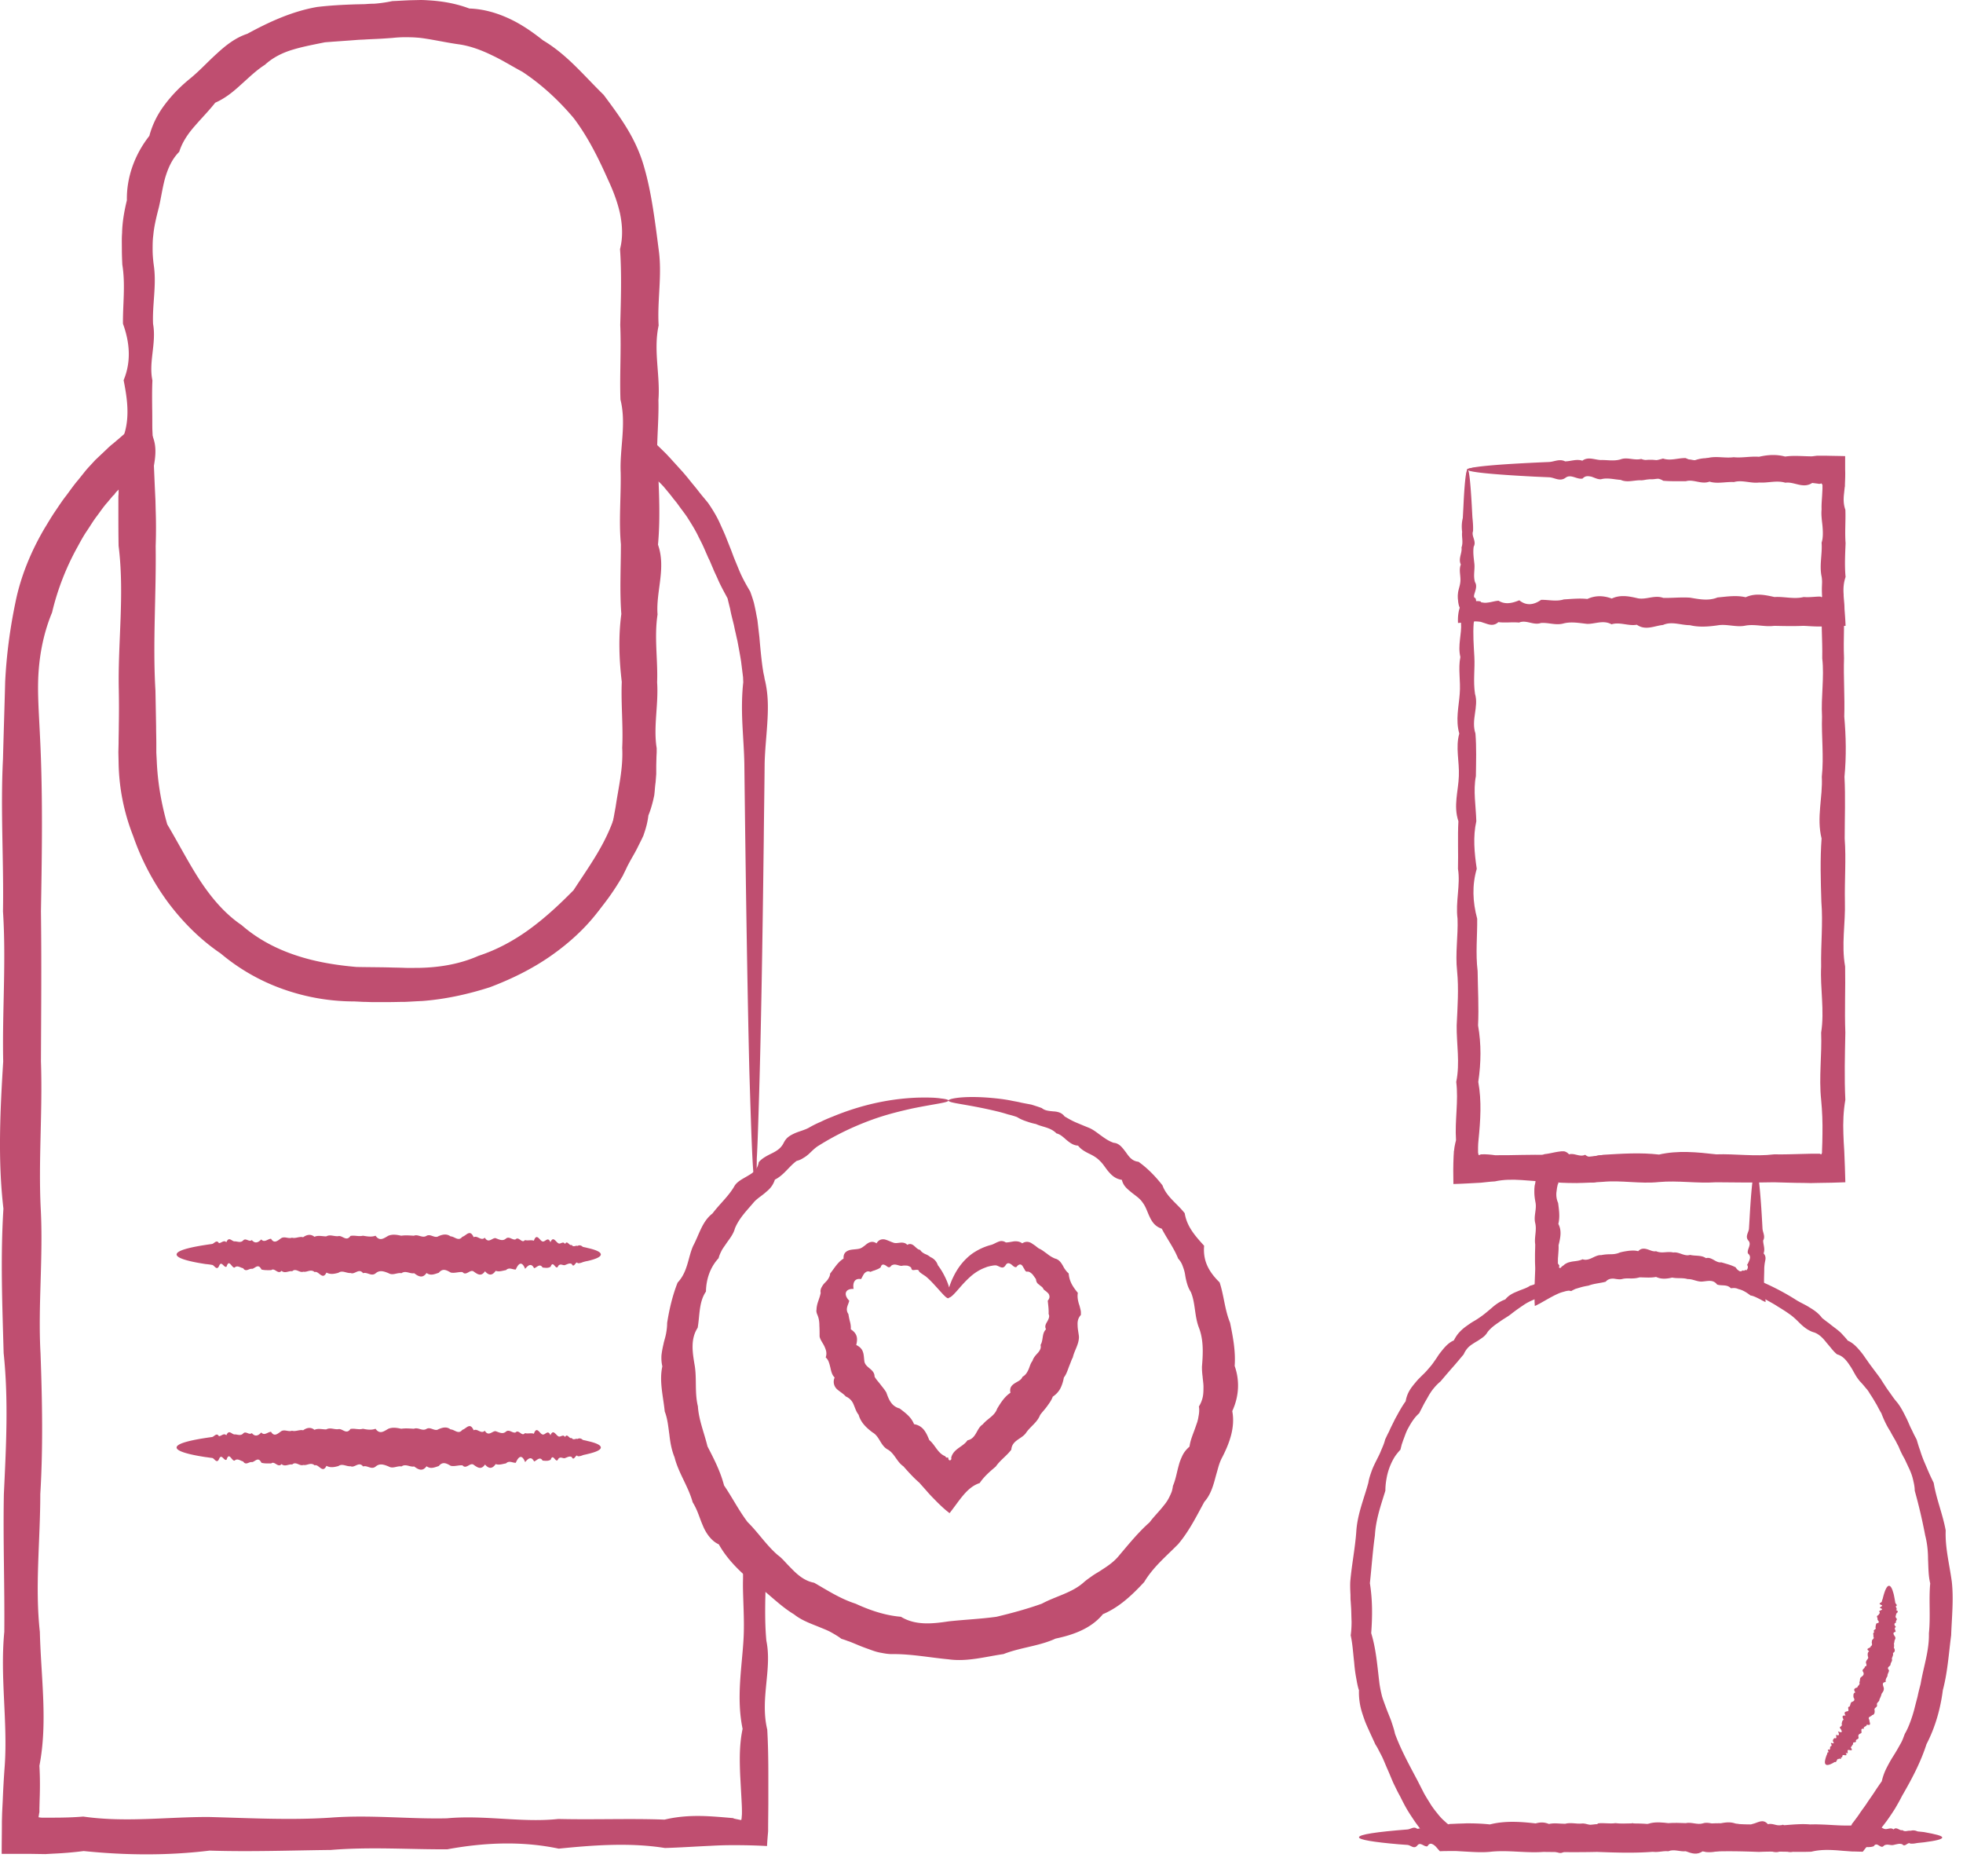 <svg fill="none" xmlns="http://www.w3.org/2000/svg" viewBox="0 0 90 86"><path d="M89.047 84.24c0 .08-.29.15-.84.22l-.29.03c-.1.02-.21.04-.33.03-.12-.1-.24.19-.37.03-.13-.05-.26 0-.4.03-.14.04-.29-.07-.44.03-.15.2-.31-.22-.47.03-.16.06-.33.04-.51.03-.17-.16-.35 0-.54.03-.18-.19-.37-.11-.57.02-.19-.25-.39-.22-.6.02-.2.01-.41-.09-.62.02-.21.02-.43.06-.65.02-.22.17-.44.16-.67.02-.23.18-.46.11-.69.02-.24-.1-.47.16-.72.01-.24-.01-.49.04-.74.01-.25-.08-.5-.16-.75.01-.25.05-.51.11-.77.01-.26.2-.52.11-.79.01-.27.03-.53-.11-.8 0-.27-.03-.54.09-.81 0-.27-.06-.54-.12-.81 0s-.54-.05-.8 0c-.26-.18-.53.06-.79-.01-.26.02-.52-.11-.77-.01-.25.03-.51.07-.75-.01-.25.28-.49-.07-.74-.01-.24-.12-.48.02-.72-.01-.23.05-.47-.13-.69-.02-.23-.02-.45.09-.67-.02-.22.14-.44-.12-.65-.02-.21 0-.42.01-.62-.02-.2-.22-.4-.04-.6-.02-.19-.02-.38.12-.57-.02-.18-.02-.36-.11-.54-.03-.17.03-.34-.32-.51-.03-.16.05-.32-.23-.47-.03-.15.18-.3-.02-.44-.03l-.41-.03c-1.16-.1-1.82-.21-1.82-.32 0-.13.82-.25 2.23-.36.14-.01.29-.16.44-.03.15 0 .31-.12.47-.03.16-.2.33-.04.51-.03.17-.01.35.06.54-.03.18-.12.37.06.57-.02.19.12.39.09.6-.02.2.12.41-.03.62-.02.21.19.43.06.65-.02.22-.07.44.03.67-.02.23.04.46-.05.69-.02.24-.09.47-.12.72-.01.24-.06.49-.01.74-.01.25-.07.5.01.75-.01.25-.04.51.2.77-.01.26-.03.52.03.79-.01.27.03.53.05.8 0 .27.2.54.08.81 0 .27-.06.55-.03.81 0 .27-.02.54-.01.8 0 .27-.06.53.09.79.01.26-.09.52.09.77.01.25-.06.51-.09.75.01.25 0 .49.19.74.01.24-.04.48-.27.72.01.24-.07.47.14.69.02.23.21.45.01.67.02.22.04.44.11.65.02.21-.1.42.05.62.02.2-.12.4.16.6.02.19.03.38-.02.57.02.18-.28.36 0 .54.03.17.04.34-.19.51.03.16-.21.32-.03.47.03.15.06.3-.09.44.03.14-.15.28.08.4.03.13.1.25.01.37.03.12-.03.23-.02.33.03l.29.03c.55.1.84.17.84.25Z" fill="#BF4E70"/><path d="M75.687 57.93c0 .1-.91.09-2.5.5-.13.03-.27.08-.41.12-.14.05-.29.08-.44.14-.15.06-.3.12-.46.18-.16.06-.31.13-.48.19-.09.01-.17.04-.26.08-.08.05-.16.11-.24.17-.08.06-.16.12-.24.16-.09.04-.17.08-.28.09-.18.07-.37.16-.54.28-.18.12-.35.24-.53.38-.17.14-.37.24-.56.38-.19.13-.38.26-.54.46-.07.12-.15.2-.25.27s-.2.14-.31.2c-.11.07-.21.13-.31.22-.09.09-.17.2-.23.34-.17.2-.34.41-.52.61-.09.1-.18.21-.27.31-.09.11-.18.21-.27.32-.11.09-.21.19-.3.3-.05.06-.09.11-.13.17-.04.06-.08.12-.12.19-.07.13-.15.26-.22.39-.07.14-.14.27-.21.41-.23.2-.39.47-.54.75-.07.14-.12.3-.18.45-.03.08-.05.15-.08.23l-.06.24c-.11.12-.22.25-.3.39a2.826 2.826 0 0 0-.34.95c-.03.17-.05.35-.05.54-.2.65-.44 1.32-.48 2.05-.1.71-.15 1.45-.23 2.19.12.76.12 1.5.06 2.29.23.75.28 1.52.38 2.32.03.2.07.39.12.59.06.19.13.37.2.56.07.19.15.37.22.56.06.19.13.38.17.58.28.76.67 1.46 1.05 2.18.09.18.19.37.28.55.1.18.21.35.32.53.11.17.24.33.37.49.07.08.13.15.21.22l.11.1c.03.03.09.08.09.07.01.01.02.01.03.02.01-.01.03-.01.04-.02l.25-.01c.18-.01.35-.01.53-.02.35 0 .71.01 1.07.05.79-.2 1.6-.11 2.4-.01.81-.03 1.63.11 2.45 0 .82.03 1.65-.09 2.49 0 .83.06 1.66.12 2.49 0 .82-.12 1.64.05 2.45 0 .81.18 1.61-.06 2.4.01.36-.01.72.01 1.07.03.18.01.35.02.53.02h.25c.02 0 .04-.01.05-.01.01-.02.01-.04.02-.06-.01.01.04-.05.07-.09l.09-.12c.06-.08.12-.16.18-.25.11-.17.24-.33.35-.5.11-.17.23-.33.34-.5.11-.17.22-.33.34-.5.05-.22.12-.41.21-.59s.19-.36.29-.52c.11-.17.21-.34.31-.52.05-.09.1-.17.14-.27.04-.09.07-.19.11-.28.1-.17.18-.36.25-.55.07-.19.13-.38.18-.57.05-.2.1-.39.15-.58.04-.2.09-.39.14-.58.13-.78.4-1.53.38-2.32.08-.78-.01-1.54.06-2.29-.09-.37-.08-.74-.1-1.11 0-.37-.04-.74-.13-1.09a24.6 24.6 0 0 0-.48-2.05c0-.18-.04-.35-.08-.52-.04-.17-.1-.33-.17-.48l-.21-.45a4.37 4.37 0 0 1-.22-.43c-.03-.07-.06-.15-.1-.22-.04-.07-.07-.14-.11-.21-.08-.14-.16-.27-.23-.41-.17-.26-.3-.54-.41-.83-.08-.13-.15-.27-.22-.4-.08-.13-.15-.26-.23-.38-.04-.06-.08-.12-.12-.19-.04-.06-.08-.12-.13-.17-.09-.11-.18-.22-.28-.32-.09-.11-.17-.22-.24-.35-.07-.12-.14-.26-.22-.37-.15-.23-.32-.45-.59-.52-.1-.08-.19-.18-.27-.28-.08-.1-.17-.2-.25-.3-.08-.1-.17-.2-.26-.27-.1-.08-.2-.14-.32-.17-.23-.08-.41-.22-.58-.38-.17-.17-.33-.33-.51-.45-.18-.13-.36-.24-.54-.35-.18-.12-.36-.21-.53-.31-1.57-.86-2.93-1.19-3.86-1.37-.47-.08-.82-.13-1.07-.17-.23-.04-.35-.08-.35-.11s.16-.06.46-.08c.08-.01.16-.01.26-.01h.31c.11 0 .23.01.36.01.13.01.27.02.42.04.59.06 1.31.18 2.14.45.82.26 1.76.65 2.72 1.26.19.12.41.21.61.34.2.12.41.26.57.48.1.08.2.16.3.23.1.08.2.16.31.24.1.08.21.16.3.26s.19.2.27.31c.26.11.45.33.63.55.09.11.17.24.26.36.08.12.17.24.26.36l.27.36c.04.06.09.12.13.19.04.06.08.13.13.2.08.13.17.26.26.38.09.13.18.26.28.38.21.24.35.54.5.84.07.15.13.31.21.46.04.08.07.15.11.23.04.08.08.15.12.23.05.17.1.34.16.5.05.17.11.33.18.5.07.16.14.33.21.49.07.16.15.33.23.49.12.74.41 1.42.55 2.18-.03.8.17 1.54.28 2.35.09.81 0 1.63-.03 2.46-.11.83-.16 1.68-.38 2.51-.11.86-.35 1.71-.75 2.48-.27.84-.68 1.61-1.12 2.37-.1.2-.21.39-.32.58-.12.19-.24.37-.37.55-.13.18-.27.35-.4.52l-.2.26-.23.29c-.09.12-.19.24-.28.36-.16 0-.33-.01-.49-.01l-.14-.01-.13-.01c-.18-.01-.35-.03-.53-.04-.35-.02-.71-.02-1.07.07-.79.03-1.59-.03-2.4.01-.81-.03-1.62-.05-2.45 0-.82-.21-1.65-.08-2.49 0-.84.06-1.66.03-2.49 0-.82.02-1.64.01-2.45 0-.81.06-1.61-.09-2.4-.01-.36.04-.71.02-1.07 0l-.53-.03h-.27c-.16 0-.32 0-.48.01-.1-.11-.2-.23-.3-.34-.08-.09-.1-.11-.14-.15l-.11-.12c-.07-.08-.14-.16-.21-.25a6.54 6.54 0 0 1-.4-.52c-.12-.18-.25-.37-.36-.56-.11-.19-.21-.39-.31-.59-.11-.19-.2-.39-.3-.59-.09-.2-.17-.41-.26-.61s-.17-.41-.26-.6c-.05-.1-.1-.19-.15-.29-.05-.1-.1-.19-.16-.28-.09-.2-.18-.39-.27-.59-.09-.2-.18-.39-.25-.6-.07-.2-.14-.41-.18-.63-.04-.22-.06-.44-.05-.66-.07-.2-.1-.42-.14-.63a6.58 6.58 0 0 1-.08-.64c-.05-.42-.07-.84-.16-1.25.03-.21.04-.42.04-.63-.01-.21-.01-.41-.02-.61l-.02-.31c-.01-.1-.01-.2-.01-.3-.01-.2-.02-.41-.01-.61.07-.81.23-1.57.28-2.35.06-.78.36-1.48.55-2.19.03-.19.09-.36.15-.53.06-.17.14-.33.22-.49.08-.16.16-.31.22-.47.07-.16.14-.32.18-.49.04-.08.07-.15.11-.23.04-.08.08-.15.11-.23.07-.15.15-.3.22-.45.16-.29.31-.58.5-.84.03-.18.09-.34.17-.48.08-.14.18-.26.28-.38.05-.06.1-.12.15-.17l.16-.16c.11-.1.21-.21.31-.33.1-.11.19-.23.27-.35.09-.12.16-.25.25-.36.18-.23.36-.45.62-.56.07-.14.15-.26.24-.36.09-.1.19-.19.3-.27.11-.08.21-.15.32-.22.11-.06.22-.13.32-.2.21-.14.39-.3.58-.46.18-.16.38-.29.6-.37.16-.2.36-.29.56-.37.2-.09.41-.14.58-.26.1-.02.19-.06.29-.1l.27-.12a3.15 3.15 0 0 1 .52-.23c.17-.08.33-.16.5-.21.17-.05.33-.08.49-.11.16-.05.31-.07.46-.11.15-.03.29-.07.43-.09.83-.16 1.48-.16 1.91-.16.43.05.66.08.66.12Z" fill="#BF4E70"/><path d="M80.457 53.55c0 .08-.32.15-.9.22l-.31.03c-.11.02-.23.04-.35.03-.12-.1-.26.19-.39.03-.14-.05-.28 0-.43.03-.15.04-.31-.07-.47.03-.16.2-.33-.22-.51.03-.18.05-.36.04-.54.03-.19-.15-.38 0-.58.03-.2-.19-.4-.11-.61.02-.21-.26-.42-.22-.64.02-.22.01-.44-.09-.67.02-.23.02-.46.06-.69.02-.24.17-.48.16-.72.02-.24.18-.49.11-.74.02a.313.313 0 0 0-.19-.02c-.03 0-.06.01-.1.02-.03.01-.07.02-.07.03-.03.03-.01.06-.08-.01h-.04c.01.06.03.1.01.13-.02-.01-.03.1-.05.17l-.03.23c-.01.16.01.31.08.47.04.32.09.63.01.96.17.32.09.65.01.98.01.16-.01.33-.02.5-.01.08-.01.17-.01.25v.06c0 .02 0 .05.01.04.01.01.01.01.03.02-.01.03.01.05.02.05s.01.01.01.02 0 .01-.01.02c0 .01 0 .01-.01.03 0 .03.02.05.05.05.02 0 .03-.01.05-.03.01-.01.01-.02.02-.03l.1-.07c.06-.06.13-.09.2-.12.07-.02.15-.04.22-.05.15-.02.3-.03.44-.1.32.11.56-.21.86-.19.14-.03.29-.04.43-.04s.29-.02.42-.08c.14-.04.28-.06.42-.08.14-.01.28-.02.42.02.13-.14.27-.13.41-.09.14.04.27.12.41.09.13.06.27.06.4.05.13-.01.27-.02.39.01.27-.04.5.19.77.11.25.06.51 0 .73.15.26-.08.45.23.7.19.23.07.45.12.66.23.04.07.09.12.14.15.03.02.03.02.05.03.01 0 .02.01.04 0 .05 0 .08-.04.11-.04.04.03.06.01.08-.01h.02v-.01c.01-.01.02 0 .06.02.01-.03.03-.05.05-.09.01-.04.02-.1-.02-.15-.01-.03.01-.04.03-.07.02-.05.05-.11.07-.16.04-.11.05-.21-.07-.31-.05-.2.19-.4.02-.59-.16-.19.02-.37.03-.55l.03-.5c.08-1.44.18-2.26.28-2.26.11 0 .22 1.02.31 2.76.01.18.14.36.03.55 0 .19.1.38.02.59.09.1.1.2.08.31-.01.05-.02.1-.03.16-.01.08-.02.17-.02.25 0 .18-.01.35-.01.52 0 .17 0 .35.03.58.03.13.03.24.04.34v.06s0 .02-.01.01l-.06-.03c-.04-.02-.09-.04-.13-.07-.18-.09-.34-.18-.49-.2-.18-.14-.33-.23-.5-.28a.564.564 0 0 1-.12-.04.654.654 0 0 0-.11-.02c-.05 0-.11 0-.17.01-.17-.19-.42-.1-.63-.17-.18-.24-.42-.16-.66-.14-.23.03-.45-.12-.69-.11-.23-.07-.47-.02-.71-.07-.12.03-.25.05-.37.05s-.24-.02-.37-.08c-.25.05-.5.02-.76.02-.13.04-.25.05-.38.05s-.26-.01-.39.02c-.13.04-.26.01-.4-.01-.13-.01-.27.01-.38.14-.26.07-.53.08-.79.18-.13.02-.27.05-.4.09l-.2.06c-.06.03-.13.06-.19.1a.502.502 0 0 0-.12-.02c-.07.01-.13.02-.19.04-.12.03-.24.07-.36.13-.24.11-.5.27-.79.43-.07.03-.14.08-.21.1 0-.07-.01-.15-.01-.23 0-.16-.01-.32 0-.48 0-.33.02-.66.03-.98 0-.13-.01-.25-.01-.38v-.25c0-.17.01-.33.01-.5-.05-.33.08-.65 0-.98-.08-.32.08-.64.01-.96-.03-.16-.05-.31-.05-.47 0-.08 0-.16.01-.23 0-.04.01-.08.02-.12.01-.02.02-.12.03-.18 0-.21.02-.4.04-.58.02-.18.04-.35.03-.55.12 0 .23-.02.34-.07.22-.02.45-.09.7-.12.08-.01.09-.01.13-.01.03 0 .06 0 .1.01.06.02.13.06.19.13.25-.07.5.14.74.02.24.21.48.01.72.02.24.04.47.11.69.02.23-.1.45.06.67.02.22-.12.43.16.64.02.21.03.41-.02.61.02.2-.28.39 0 .58.03.19.04.37-.19.54.03.18-.21.34-.03.51.03.16.06.32-.09.47.03.15-.15.3.08.43.03.14.1.27.01.39.03.12-.03.24-.02.35.03l.31.03c.55.11.87.19.87.27Z" fill="#BF4E70"/><path d="M67.287 21.53c.07 0 .13 1.14.19 3.22l.03 1.12c.02.4.04.82.03 1.27-.09.45.17.92.03 1.42-.04.5 0 1.02.03 1.56s-.06 1.11.03 1.69c.18.59-.19 1.19.02 1.82.05.63.03 1.28.02 1.95-.13.67 0 1.36.02 2.07-.16.71-.09 1.44.02 2.18-.22.75-.19 1.51.02 2.29.01.78-.08 1.58.02 2.4.01.82.06 1.65.02 2.49.15.85.14 1.71.01 2.59.16.88.1 1.77.01 2.67-.01.11-.02.21-.02.32v.25c.01.05.02.1.03.12.06-.02.09-.04.12-.04.2-.01.42.01.63.04.8.01 1.62-.04 2.45-.01.83.08 1.66.16 2.51-.01.85-.05 1.7-.11 2.56-.01.86-.2 1.74-.11 2.62-.01.88-.03 1.77.11 2.66 0 .45.01.9-.01 1.35-.02.23-.01.45-.01.68-.01h.05c.01 0 .01 0 .02.01s.03.01.06.02c.01-.01.01-.03.02-.05l.01-.03v-.08c.01-.26.02-.52.02-.78.01-.52-.01-1.04-.06-1.56-.11-1.04.04-2.07 0-3.08.16-1.02-.05-2.03 0-3.03-.02-1 .09-1.99.01-2.97-.03-.98-.06-1.95.01-2.9-.24-.96.06-1.9.01-2.83.1-.93-.02-1.85.01-2.76-.05-.91.11-1.8.01-2.67.02-.88-.08-1.74.02-2.59-.12-.85.1-1.68.02-2.49 0-.82-.01-1.61.02-2.4.02-.1.04-.2.06-.29.01-.05.01-.09.02-.14.01-.02.01-.04.01-.07.01-.09.01-.19 0-.26-.08.01-.16.03-.23.04l-.05.01h-.04l-.06.01c-.08.01-.16.01-.24.01-.64-.02-1.27.12-1.89-.02-.61-.02-1.21-.11-1.79-.03-.58.03-1.14-.32-1.68-.03-.54.05-1.07-.23-1.58-.03-.51.18-.99-.02-1.46-.03l-1.35-.03c-1.93-.05-3.44-.1-4.48-.15-1.03-.05-1.59-.11-1.59-.17 0-.07.68-.13 1.95-.19s3.12-.12 5.46-.17c.47-.01.96-.16 1.46-.03.51 0 1.03-.12 1.58-.03.54-.2 1.1-.04 1.68-.03.58-.01 1.17.06 1.79-.03.61-.12 1.24.06 1.89-.02.24.06.84.08 1.34.08 0 .3.01.6.03.91l.01.24c0 .06.01.1.01.15l.03.29c-.11.78.02 1.58.02 2.4-.16.81-.05 1.65.02 2.49.06.85-.02 1.71.02 2.59-.03.88.04 1.77.01 2.68.08.9.1 1.82.01 2.76.05.93.01 1.88.01 2.83.07.96-.01 1.92.01 2.9.03.98-.17 1.97.01 2.97.02 1-.03 2.01.01 3.03-.02 1.02-.05 2.05 0 3.08-.09.52-.11 1.04-.09 1.56.01.26.02.52.04.78.02.48.04.96.05 1.44-.21.01-.42.01-.63.02-.2 0-.41.01-.61.01-.23.01-.45.01-.68 0-.45 0-.9-.02-1.35-.03-.9.02-1.78.01-2.66 0-.88.06-1.75-.09-2.62-.01-.86.09-1.72-.09-2.56-.01-.85.06-1.68.09-2.51-.01-.83 0-1.64-.19-2.45-.01-.22.01-.42.04-.64.06-.4.02-.83.05-1.26.06-.01-.42-.01-.86.01-1.28l.01-.16v-.05l.01-.04c.01-.05.01-.11.02-.16.02-.11.04-.21.07-.32-.06-.91.12-1.8.01-2.67.18-.88.01-1.74.02-2.59.04-.85.1-1.68.02-2.49-.09-.82.05-1.61.02-2.4-.1-.78.14-1.55.02-2.29.02-.75-.02-1.47.02-2.18-.24-.71 0-1.4.02-2.07.03-.67-.16-1.32.02-1.95-.18-.63-.02-1.24.02-1.82.05-.59-.08-1.15.03-1.69-.13-.54.07-1.06.03-1.56.09-.5 0-.97.03-1.42-.03-.45-.02-.87.03-1.27l.03-1.12c.07-2.08.14-3.22.21-3.22Z" fill="#BF4E70"/><path d="M67.287 21.53c.07 0 .13.57.19 1.62l.03.56c.02.2.04.41.03.64-.09.23.17.46.03.71-.04.25 0 .51.03.78s-.06.56.03.85c.18.28-.19.68.02.73.02.05.03.09.03.14.07-.01.13 0 .2.01.01.02.03.03.04.04 0 .01.03.01.05.01.02 0 .04.01.06.01.07.01.15 0 .22-.01.15-.02.3-.07.46-.08.31.19.63.11.95-.02.32.26.66.22 1-.02.34-.01.69.09 1.04-.02.35-.02.72-.06 1.08-.02.37-.17.74-.16 1.12-.02.38-.18.77-.11 1.16-.02.39.1.79-.16 1.2-.01.41.01.82-.04 1.23-.01.42.07.84.16 1.26-.01.43-.04.86-.11 1.29-.01.44-.2.87-.11 1.32-.01.44-.03.89.11 1.34 0 .23.02.45-.01.68-.02h.08c.01 0 .03.01.06.03.01 0 .03-.02.04-.04.01-.01.01-.02.01-.04l.01-.02V27.22c.01-.26-.01-.52-.06-.79-.11-.52.04-1.04 0-1.55.16-.51-.05-1.02 0-1.53-.01-.25.02-.5.03-.75l.01-.19v-.16c0-.03-.01-.05-.03-.06-.01-.01-.01-.03-.02-.03-.03.01-.05.02-.07.02h-.05l-.06-.01-.24-.03c-.42.28-.83-.07-1.23-.01-.4-.12-.8.02-1.2-.01-.39.05-.78-.13-1.16-.02-.38-.02-.76.09-1.12-.02-.37.14-.73-.12-1.08-.02-.35 0-.7.01-1.04-.02-.34-.22-.67-.04-1-.02-.32-.02-.64.12-.95-.02-.31-.02-.61-.11-.9-.03-.29.03-.57-.32-.85-.03-.27.05-.54-.23-.79-.03-.26.18-.5-.02-.74-.03l-.68-.03c-1.94-.1-3.06-.21-3.06-.32 0-.13 1.37-.25 3.73-.35.24-.01.48-.16.74-.03.26 0 .52-.12.79-.03.27-.2.56-.04.85-.03.29-.01.59.06.9-.03.31-.12.62.06.95-.02.32.12.66.09 1-.02.34.12.69-.03 1.04-.02.36.19.72.06 1.08-.02.37-.07.74.03 1.12-.02.38.04.77-.05 1.16-.02.39-.09.79-.12 1.2-.01.41-.06.82-.01 1.23-.01l.24-.03h.37c.3.01.6.01.91.02v.61c.01.22 0 .46-.01.69v.08l-.01.05-.01.09-.02.19c-.03.25-.03.5.06.75.02.5-.03 1.01.01 1.53-.02.51-.05 1.03 0 1.55-.09.26-.11.52-.09.79 0 .1.01.2.02.31.01.12.02.24.02.36.02.26.04.52.05.78l-.63.03h-.62c-.23 0-.45-.02-.68-.03-.45.02-.9.01-1.34 0-.44.06-.88-.09-1.32-.01-.43.09-.86-.09-1.29-.01-.43.06-.85.09-1.26-.01-.42 0-.83-.19-1.23-.01-.4.04-.8.27-1.2-.01-.39.07-.78-.14-1.16-.02-.38-.21-.76-.01-1.12-.02-.37-.04-.73-.11-1.08-.02-.35.1-.7-.05-1.04-.02-.34.12-.67-.16-1-.02-.32-.03-.64.02-.95-.02-.15.14-.31.14-.46.1-.07-.02-.15-.05-.22-.07l-.06-.02c-.02-.01-.03-.01-.06-.02a1.973 1.973 0 0 0-.6 0c-.15.02-.3.04-.45.05-.01-.21 0-.46.08-.7-.05-.1-.07-.23-.08-.36-.01-.06-.01-.13-.01-.2 0-.04.01-.08.01-.12.02-.15.08-.3.1-.45.05-.3-.08-.58.03-.85-.13-.27.07-.53.03-.78.09-.25 0-.49.03-.71-.03-.23-.02-.44.03-.64l.03-.56c.05-1.09.12-1.66.19-1.66ZM83.697 80.88c-.05-.06-.03-.18.03-.36.01-.03.02-.06.04-.09.01-.04.01-.08.04-.1.09.04-.08-.19.05-.11.05 0 .05-.06.05-.12s.1-.03.06-.13c-.11-.17.21.07.07-.14-.01-.08.03-.11.07-.15.14.05.06-.09.08-.15.16.07.14-.03.08-.16.21.1.22.02.08-.17.03-.06.13-.06.09-.18.02-.07.02-.15.09-.18-.09-.16-.05-.21.09-.19-.1-.16-.01-.18.09-.2.11-.01-.05-.21.09-.21.04-.06.04-.16.09-.21.09-.03.19-.07.09-.22 0-.09-.02-.2.09-.22-.12-.16-.02-.2.09-.23.01-.09.14-.11.09-.24.05-.07 0-.19.09-.24.08-.06.15-.12.08-.24-.08-.12.1-.14.08-.24.17-.02 0-.18.07-.24.01-.08.13-.12.07-.23-.01-.09-.02-.17.06-.23-.22-.15.1-.13.07-.23.12-.05.02-.16.06-.22-.03-.09.14-.12.06-.22.03-.07-.05-.16.05-.21-.11-.1.12-.12.05-.2.01-.07.01-.14.05-.2.2-.03.05-.12.04-.19.03-.06-.09-.14.04-.18.02-.06.11-.1.04-.17-.02-.06.28-.08.04-.16-.04-.06.2-.09.04-.15-.15-.06.03-.1.04-.14.01-.05.02-.09.04-.13.09-.38.19-.6.29-.6.06 0 .11.07.16.2.02.07.05.15.07.25.02.1.04.21.06.33.01.05.13.11.02.16 0 .05.09.12.01.17.17.08.03.12.01.18 0 .06-.06.12 0 .19.09.08-.06.12 0 .2-.12.05-.09.12-.01.21-.12.05 0 .15-.02.22-.17.04-.07.14-.02.23s-.05.15-.03.24c-.05.07.01.17-.03.25.06.1.07.2-.04.25.03.1-.03.17-.05.26.04.11-.05.17-.06.26.01.1-.21.11-.07.27 0 .1-.08.17-.07.27-.05.08-.1.16-.08.27-.2.02-.12.15-.09.27.02.11-.04.19-.1.27-.02.1-.06.18-.1.26.01.11-.14.13-.11.25.03.12-.15.12-.11.24.01.11 0 .21-.12.23-.04.08-.22.06-.12.22-.01.09.13.29-.12.21.01.11-.18.07-.13.2-.19-.05-.08.13-.12.19-.07.04-.16.06-.13.18s-.11.09-.12.17c.05.13-.18.02-.12.16-.06.04-.06.12-.12.14.16.23-.07.1-.12.13-.06.02.06.22-.11.12.11.18-.05.1-.11.11-.07 0 0 .14-.11.1.07.14-.11.02-.1.09-.09-.03-.05.06-.1.07 0 .05-.03.07-.09.06-.03.02-.06.04-.08.05-.17.09-.28.11-.33.05ZM27.547 57.51c0 .11-.22.21-.61.3-.07.01-.14.03-.21.05-.07.03-.16.06-.24.05-.08-.14-.17.26-.27.04-.09-.06-.19 0-.3.04-.1.05-.21-.09-.32.04-.11.27-.23-.3-.35.04-.12.08-.24.05-.37.04-.13-.21-.26 0-.39.03-.13-.25-.27-.14-.41.03-.14-.35-.29-.29-.43.03-.15.01-.3-.12-.45.03-.15.02-.31.09-.47.03-.16.23-.32.22-.49.02-.17.25-.33.15-.51.02-.17-.14-.35.22-.52.02-.18-.02-.36.06-.54.02-.18-.1-.36-.22-.55.01-.19.06-.37.15-.56.01-.19.27-.38.15-.57.01-.19.04-.39-.14-.58 0-.2-.04-.39.12-.59 0-.2-.08-.4-.16-.59 0-.2.17-.39-.07-.58 0-.19-.25-.39.08-.57-.01-.19.02-.38-.14-.56-.01-.18.05-.37.09-.55-.01-.18.38-.36-.1-.54-.02-.18-.16-.35.02-.52-.02-.17.07-.34-.18-.51-.02-.16-.03-.33.12-.49-.02-.16.19-.32-.16-.47-.03-.15 0-.31.01-.45-.03-.15-.3-.29-.05-.43-.03-.14-.03-.28.17-.41-.03-.13-.02-.26-.15-.39-.03-.13.04-.25-.43-.37-.04-.12.07-.23-.3-.34-.04-.11.25-.22-.03-.32-.04-.1-.02-.2-.03-.3-.04-.85-.13-1.33-.28-1.33-.44 0-.18.6-.34 1.62-.48.1-.01.21-.22.32-.04.11 0 .23-.16.34-.04.12-.28.24-.05.37-.04.13-.01.26.08.39-.03.13-.16.27.08.41-.03.14.17.29.12.43-.03.15.17.3-.03.45-.03.15.25.31.08.47-.03.16-.09.32.04.49-.02.17.05.34-.07.51-.02.17-.12.35-.16.52-.02.17-.08.35-.02.54-.02.18-.1.36.01.55-.01.19-.05.37.27.56-.01.19-.04.38.04.57-.01.19.03.39.07.58 0 .2.28.39.11.59 0 .2-.08.4-.04.59 0 .2-.03.39-.01.58 0 .19-.08.38.12.57.01.19-.12.38.13.56.01.19-.08.37-.12.55.01.18 0 .36.25.54.02.18-.05.35-.37.52.02.17-.1.34.19.51.02.17.28.33.01.49.02.16.06.32.15.47.03.15-.14.3.07.45.03.15-.16.29.21.43.03.14.04.28-.02.41.03.13-.38.27 0 .39.03.13.05.25-.25.37.04.12-.29.23-.04.35.04.11.08.22-.12.32.04.1-.2.2.11.3.04.09.13.18.01.27.05.08-.05.17-.03.24.04.07.02.15.03.21.05.41.09.62.19.62.3ZM27.547 66.36c0 .11-.22.21-.61.3-.07.02-.14.03-.21.05-.07.03-.16.06-.24.05-.08-.14-.17.26-.27.04-.09-.06-.19 0-.3.04-.1.05-.21-.09-.32.04-.11.27-.23-.3-.35.04-.12.07-.24.05-.37.04-.13-.21-.26 0-.39.04-.13-.25-.27-.14-.41.03-.14-.35-.29-.29-.43.03-.15.01-.3-.12-.45.03-.15.02-.31.09-.47.03-.16.23-.32.22-.49.02-.17.25-.33.15-.51.02-.17-.14-.35.22-.52.02-.18-.02-.36.06-.54.02-.18-.1-.36-.22-.55.01-.19.06-.37.15-.56.01-.19.26-.38.15-.57.01-.19.04-.39-.14-.58 0-.2-.04-.39.12-.59 0-.2-.08-.4-.16-.59 0-.2.17-.39-.07-.58 0-.19-.25-.39.08-.57-.01-.19.02-.38-.14-.56-.01-.18.05-.37.09-.55-.01-.18.38-.36-.1-.54-.02-.18-.16-.35.02-.52-.02-.17.07-.34-.18-.51-.02-.16-.03-.33.12-.49-.02-.16.19-.32-.16-.47-.03-.15 0-.31.01-.45-.03-.15-.3-.29-.05-.43-.03-.14-.03-.28.17-.41-.03-.13-.03-.26-.16-.39-.04-.13.04-.25-.43-.37-.04-.12.07-.23-.3-.34-.04-.11.25-.22-.03-.32-.04-.1-.01-.2-.03-.3-.04-.85-.13-1.33-.28-1.33-.44 0-.18.6-.34 1.62-.48.1-.01.21-.22.32-.04.11 0 .23-.16.34-.04.12-.28.24-.05.37-.04.13-.01.26.08.39-.03.13-.16.27.08.41-.03.14.17.29.13.43-.03.15.17.3-.03.45-.03.15.25.31.08.47-.03.16-.09.32.04.49-.02.17.05.34-.06.51-.02.17-.12.35-.16.52-.02.17-.08.35-.02.54-.02.18-.1.36.01.55-.01.19-.05.37.27.56-.01.19-.04.38.05.57-.01.19.04.39.07.58 0 .2.28.39.11.59 0 .2-.08.4-.04.59 0 .2-.03.39-.01.58 0 .19-.08.38.12.57.01.19-.12.38.13.56.01.19-.08.37-.13.55.01.18 0 .36.25.54.02.18-.05.35-.37.52.02.17-.1.34.19.51.02.17.28.33.02.49.02.16.05.32.15.47.03.15-.14.3.07.45.03.15-.16.29.21.43.03.14.04.28-.02.41.03.13-.38.27 0 .39.03.13.05.25-.25.37.04.12-.29.23-.04.35.04.11.08.22-.12.32.04.1-.2.2.11.3.04.09.13.18.01.27.05.08-.05.17-.03.24.04.07.02.15.03.21.05.41.09.62.19.62.3Z" fill="#BF4E70"/><path d="M34.617 54.15c.05.05-.39.51-1.06 1.51-.33.5-.71 1.14-1.07 1.94-.35.8-.68 1.76-.88 2.88-.13.74-.2 1.55-.18 2.42.03.87.16 1.77.37 2.72.01.25.09.48.17.72.09.23.19.46.31.69.23.46.49.9.64 1.43.23.48.51.96.85 1.4.08.11.18.22.26.33.09.11.18.22.28.32.1.1.19.21.29.31l.19.19.23.24.08.08c0 .21.01.42.01.63v.45c-.01.3-.01.61-.02.92-.01.62-.01 1.25.05 1.89.27 1.31-.3 2.66.04 4.07.04.7.05 1.41.05 2.14v1.1c0 .47-.01.95-.01 1.43-.02.23-.04.45-.05.67-.54-.03-1.06-.04-1.55-.04-.34 0-.69.01-1.03.03-.69.03-1.39.08-2.1.1-1.58-.25-3.2-.14-4.87.03-1.66-.35-3.37-.29-5.11.03-1.74.01-3.52-.12-5.34.03-1.82.02-3.67.09-5.56.03-1.89.23-3.81.22-5.77.02-.47.06-.94.1-1.41.12l-.35.02-.63-.01H.077c0-.49.01-.99.01-1.49l.01-.37.01-.22.02-.39c.02-.52.05-1.04.09-1.57.14-2.02-.22-4.07-.02-6.14.02-2.08-.06-4.18-.02-6.31.1-2.13.22-4.29-.01-6.47-.06-2.18-.15-4.39-.01-6.62-.26-2.23-.15-4.48-.01-6.75-.05-2.27.14-4.56-.01-6.88.04-2.31-.12-4.64 0-6.99.03-1.18.07-2.36.1-3.54.06-1.22.22-2.43.47-3.63.24-1.2.72-2.35 1.33-3.39.16-.26.31-.52.48-.77.17-.25.33-.5.52-.74.18-.24.35-.49.55-.72l.28-.35c.14-.18.33-.37.5-.56l.54-.51c.09-.09.17-.16.26-.23l.26-.22.51-.44.78-.69.13-.12.07-.06.03-.03s.01-.02.01-.01v.02l.02.7.06 1.39.06 1.42.03.63.01.42c.02.56.02 1.12 0 1.68.03 2.23-.14 4.44-.01 6.62l.03 1.63c0 .27.01.54.01.81v.41l.02.37c.04.99.21 1.96.48 2.91.51.86.94 1.7 1.46 2.51.52.8 1.15 1.57 1.95 2.11.73.64 1.59 1.09 2.5 1.39.9.3 1.84.45 2.77.53.49.01.98.01 1.46.02.25.01.5.01.75.02s.47 0 .7 0c.92-.02 1.85-.18 2.68-.55.86-.28 1.66-.72 2.38-1.25s1.36-1.13 1.98-1.76c.48-.74.98-1.44 1.38-2.21.4-.77.69-1.59.78-2.44.03-.21.05-.42.08-.63l.02-.16.01-.16.01-.31c.03-.41.01-.88.02-1.31 0-.89.01-1.77.03-2.64.3-1.74.05-3.45.03-5.11.02-.83-.03-1.65-.05-2.46l-.01-.3v-.33l.03-.98c.02-.64.06-1.27.12-1.8l.01-.45.01-.22v-.2l.01.01c.23.21.45.42.68.64.23.21.43.41.64.62l.31.3.15.15.15.16.59.65c.21.24.3.36.43.52l.19.23.18.23c.12.15.25.3.37.45.22.32.42.65.57 1 .08.18.16.35.23.52.07.18.14.35.21.53.07.17.13.35.2.52l.21.51c.14.34.32.66.51.98.06.17.12.34.17.52.04.18.08.35.11.53l.05.26.03.26.06.52c.03.35.06.69.1 1.03.02.17.04.34.07.51.01.08.03.17.05.25.01.08.03.17.05.25.15.68.13 1.31.09 1.94-.04.63-.11 1.25-.12 1.85-.01 1.21-.03 2.37-.04 3.47-.06 4.98-.13 8.89-.21 11.56-.04 1.34-.07 2.36-.11 3.05 0 .69-.04 1.04-.08 1.03-.05.01-.09-.43-.13-1.28-.04-.85-.08-2.11-.13-3.74-.08-3.27-.16-8.06-.23-14.1-.01-.6-.06-1.22-.09-1.85-.03-.63-.03-1.28.04-1.9l-.01-.24-.03-.24-.06-.48c-.05-.32-.11-.63-.17-.95-.04-.16-.07-.32-.11-.48l-.05-.24-.06-.24c-.04-.16-.08-.32-.11-.49-.04-.16-.08-.32-.12-.49-.16-.3-.33-.6-.46-.91-.07-.16-.15-.31-.21-.47-.07-.15-.13-.32-.21-.47l-.21-.48c-.07-.16-.15-.31-.23-.47-.15-.32-.34-.62-.53-.92-.1-.15-.21-.29-.32-.44l-.16-.22-.17-.21c-.09-.12-.18-.23-.28-.35l-.15-.18c-.11-.12-.22-.23-.34-.33-.06-.04-.11-.08-.16-.12 0 .08.02.19.03.28.04.21.05.34.06.46 0 .06 0 .12-.01.18 0 .19-.01.38-.02.58-.03.81-.06 1.63 0 2.46-.17 1.66-.13 3.37.03 5.11-.08.87-.07 1.75-.05 2.64.01.45.05.88.03 1.37v.54l-.02.18c-.03.24-.05.48-.09.72-.3.93-.59 1.85-.97 2.76-.37.91-.86 1.79-1.46 2.6-.61.81-1.38 1.51-2.23 2.1-.85.59-1.79 1.05-2.77 1.42-1 .32-2.04.55-3.1.63-.26.01-.54.03-.79.04-.25 0-.5.01-.75.01h-.75c-.12 0-.26-.01-.4-.01l-.41-.02a9.76 9.76 0 0 1-3.24-.55 9.197 9.197 0 0 1-2.9-1.65c-.93-.63-1.74-1.44-2.42-2.35a11.39 11.39 0 0 1-1.59-3.03 9.574 9.574 0 0 1-.67-3.4l-.01-.44.01-.41c0-.27.01-.54.01-.81.01-.54.01-1.09 0-1.63-.05-2.18.27-4.39-.01-6.62-.01-.56-.01-1.12-.01-1.68v-.59l.01-.11v-.19c-.01 0-.03.02-.04.04-.06.05-.12.12-.16.19-.02.02-.02.01-.06.05l-.26.31c-.18.2-.33.43-.49.64-.16.21-.3.45-.45.67-.15.22-.28.46-.41.7-.53.95-.93 1.97-1.18 3.03-.42 1.01-.62 2.12-.64 3.23-.01.54.02 1.14.05 1.72.03.58.06 1.17.08 1.76.08 2.35.04 4.68 0 6.99.03 2.31.01 4.61 0 6.88.08 2.27-.12 4.52-.01 6.75.12 2.23-.13 4.44-.01 6.62.08 2.18.12 4.34-.01 6.47 0 2.13-.25 4.24-.02 6.31.05 2.08.37 4.13-.02 6.14.03.52.03 1.05.01 1.57l-.01.39v.17l-.01.04-.03.19c.05.01.1.02.16.02h.48c.47 0 .94-.01 1.41-.05 1.96.28 3.88.01 5.77.02 1.89.05 3.74.15 5.56.03 1.82-.14 3.6.07 5.34.03 1.74-.16 3.45.21 5.11.03 1.66.04 3.29-.03 4.87.03.71-.17 1.41-.19 2.1-.15.35.02.69.05 1.03.08.03 0 .02 0 .03.01l.02.01.04.01.09.02c.06.01.13.03.21.04.01-.05.02-.1.02-.16.01-.07.01-.14.01-.23 0-.18-.01-.37-.02-.55l-.06-1.1c-.03-.72-.04-1.44.11-2.14-.29-1.4-.04-2.76.04-4.07.04-.64.01-1.27-.01-1.89-.01-.31-.02-.61-.01-.92 0-.15 0-.3.01-.45v-.08l.01-.05.02-.12-.02-.03a.36.36 0 0 1-.1-.07c-.02-.01-.03-.01-.05-.04l-.09-.08c-.11-.11-.21-.23-.32-.34-.1-.12-.19-.24-.28-.37-.09-.13-.18-.25-.25-.38-.32-.52-.57-1.05-.88-1.53-.2-.54-.44-1.04-.63-1.55-.1-.25-.19-.51-.28-.76-.07-.25-.16-.5-.2-.76-.28-.99-.37-1.98-.3-2.9.01-.91.12-1.77.29-2.54.26-1.16.64-2.15 1.06-2.96.42-.81.85-1.44 1.23-1.93.79-.93 1.31-1.31 1.33-1.29Z" fill="#BF4E70"/><path d="M6.927 38.04c-.05.02-.2-.27-.42-.86a9.98 9.98 0 0 1-.49-2.71c-.01-.39-.03-.81-.05-1.26-.03-.45-.06-.93-.04-1.44.14-.51-.26-1.04-.04-1.6.06-.56 0-1.15-.04-1.76-.05-.61.09-1.25-.04-1.91-.27-.66.3-1.35-.04-2.06-.07-.71-.05-1.45-.04-2.2.21-.76 0-1.54-.03-2.34.25-.8.14-1.62-.03-2.47.35-.84.29-1.71-.03-2.59-.01-.88.12-1.79-.03-2.71-.01-.23-.02-.46-.02-.7 0-.25-.01-.5.01-.75.01-.5.1-1.01.22-1.5-.02-1.05.36-2.1 1.03-2.95.14-.53.39-1.02.72-1.45.33-.44.72-.83 1.15-1.18.43-.35.8-.76 1.21-1.13.41-.38.86-.74 1.41-.92.99-.54 2.05-1.03 3.2-1.23.58-.07 1.16-.1 1.75-.12l.44-.01c.14-.01.28-.02.43-.02.27-.02.55-.06.83-.12.28-.01.55-.03.84-.04l.45-.01c.15 0 .3.01.45.02.6.04 1.21.15 1.79.37.63.02 1.23.19 1.8.45.57.26 1.09.62 1.58 1.01.54.32 1.02.73 1.46 1.16.45.44.87.9 1.32 1.34.38.51.76 1.02 1.09 1.57.33.55.6 1.14.77 1.76.18.62.3 1.25.4 1.87.1.63.18 1.25.26 1.88.17 1.18-.07 2.34 0 3.49-.25 1.15.08 2.29-.01 3.42.03 1.13-.14 2.25-.01 3.35.05 1.11.09 2.2-.01 3.28.38 1.08-.1 2.15-.02 3.2-.16 1.05.02 2.09-.02 3.11.07 1.02-.18 2.03-.02 3.02v.19l-.01.2-.01.4v.39l-.03.39c-.02.13-.03.26-.04.39l-.02.19c-.01.06-.03.13-.04.19-.06.25-.13.5-.23.74-.03.26-.09.51-.17.75l-.06.18-.08.17-.17.34c-.11.23-.24.44-.36.66-.06.11-.12.22-.17.33-.05.11-.11.22-.16.33-.49.85-1.07 1.64-1.76 2.27-.21.12-.42.24-.6.38-.09.07-.18.14-.26.22-.09.07-.17.14-.26.22-.17.15-.33.32-.51.46s-.35.28-.54.41c-.4.21-.76.47-1.15.66-.38.22-.8.35-1.23.4-.41.1-.82.2-1.23.25-.2.03-.4.07-.6.1-.2.03-.4.07-.59.12-.2.04-.4.02-.6 0-.2-.03-.39-.06-.58-.09-.37-.06-.73-.08-1.08.11-.18.02-.35.01-.53-.01-.18-.02-.36-.07-.54-.1-.18-.04-.35-.05-.53-.07-.17-.02-.35-.01-.53.03-.09.02-.18.03-.27.04-.09 0-.17-.01-.26-.02-.17-.03-.33-.07-.49-.12-.32-.12-.61-.28-.92-.37-.3-.12-.59-.23-.87-.35-.27-.14-.55-.26-.8-.41-1.15-.64-2.04-1.42-2.72-2.16-.35-.37-.62-.75-.87-1.09-.23-.36-.44-.68-.59-1-.08-.15-.16-.3-.22-.43-.06-.14-.11-.27-.16-.39s-.09-.23-.13-.34c-.03-.1-.06-.2-.08-.29-.14-.33-.17-.51-.13-.53.04-.02.17.18.36.56.03.05.05.1.08.15.03.05.06.11.1.16.07.11.14.24.22.37.07.14.17.28.27.42.1.15.2.31.32.47.47.66 1.14 1.41 2.04 2.13.9.72 2.06 1.38 3.46 1.82.28.07.58.11.88.15.15.02.3.03.45.07.07.02.15.04.22.07.07.02.15.05.22.08.16.02.32.03.47.03.16.01.32-.01.49-.02.16-.01.32-.01.49 0 .18 0 .35.01.53.04.36-.14.72-.15 1.08-.13l.53.03c.18.01.35.03.53 0l.54-.06c.18-.02.36-.06.54-.09.36-.05.72-.18 1.06-.33.33-.21.69-.31 1.05-.46.36-.13.72-.3 1.03-.55.76-.27 1.4-.84 1.87-1.53.17-.12.33-.26.47-.41.14-.16.26-.33.39-.5.22-.36.43-.73.64-1.11.08-.08.16-.16.23-.24.06-.09.12-.18.18-.28.11-.19.21-.39.27-.6.03-.11.07-.21.1-.32l.04-.16.03-.16.12-.66c.13-.89.35-1.75.3-2.7.05-.99-.06-2-.02-3.02-.12-1.02-.16-2.06-.02-3.11-.08-1.05-.02-2.12-.02-3.2-.1-1.08.01-2.17-.01-3.28-.05-1.11.27-2.23-.01-3.35-.04-1.13.04-2.27-.01-3.42.03-1.15.07-2.32-.01-3.48.14-.54.11-1.1 0-1.63-.12-.54-.32-1.06-.55-1.55-.44-.99-.92-1.96-1.57-2.82-.69-.82-1.48-1.55-2.36-2.13-.47-.25-.91-.53-1.38-.75-.47-.23-.97-.42-1.48-.5-.52-.07-1.02-.18-1.52-.26-.13-.02-.26-.04-.38-.05-.13-.01-.26-.02-.38-.02-.26-.01-.55 0-.82.03-.28.02-.55.04-.83.05l-.21.01-.19.01c-.12.01-.25.01-.37.02-.5.04-.99.07-1.49.11-.49.1-.98.19-1.45.33-.48.14-.93.36-1.3.7-.41.26-.76.61-1.11.92-.35.32-.7.61-1.17.82-.29.37-.62.7-.93 1.06-.31.35-.58.74-.72 1.19-.34.34-.52.77-.65 1.21-.12.44-.18.89-.28 1.32-.11.43-.22.86-.26 1.3-.03.22-.03.44-.03.66 0 .22.02.46.05.69.14.92-.07 1.82-.03 2.71.16.88-.21 1.75-.03 2.59-.04.84.02 1.67-.03 2.47.38.8 0 1.58-.03 2.34-.05.76.25 1.49-.04 2.2.29.71.04 1.4-.04 2.06-.08.66.12 1.3-.04 1.91.2.61-.11 1.2-.04 1.76-.13.56-.01 1.1-.05 1.6.05.51.03.98-.04 1.44-.02.45-.03.87-.05 1.26-.04 1.15.1 2.03.18 2.63.12.59.17.92.12.93ZM43.487 50.45c0-.09.87-.27 2.48-.06.13.02.27.04.41.07.14.03.29.05.44.09.15.03.31.06.47.09.16.05.32.1.48.16.14.12.33.13.52.15.19.01.39.05.52.23.17.1.34.2.53.28.19.08.38.16.58.24.2.08.37.22.55.35.18.13.36.26.59.34.27.02.41.24.56.43.14.2.28.41.58.44.41.29.77.66 1.1 1.08.19.53.67.83 1.02 1.28.1.61.47 1.03.89 1.49-.06.69.21 1.19.71 1.68.2.6.23 1.24.48 1.85.13.64.26 1.3.21 1.98.24.68.2 1.4-.11 2.07.14.74-.12 1.45-.45 2.1-.09.16-.15.33-.2.51-.05.18-.1.35-.15.54-.1.36-.22.72-.48 1.01-.36.66-.7 1.35-1.2 1.94-.55.56-1.14 1.04-1.56 1.74-.54.58-1.13 1.15-1.89 1.47-.54.66-1.36.95-2.17 1.12-.76.35-1.6.4-2.39.71-.83.12-1.66.36-2.52.24-.85-.08-1.67-.24-2.52-.24-.22.01-.42-.03-.63-.07-.21-.04-.4-.12-.6-.19-.2-.07-.39-.15-.58-.23-.1-.04-.19-.08-.29-.11-.1-.04-.19-.07-.29-.1-.17-.13-.35-.23-.53-.33-.18-.09-.37-.16-.56-.24-.38-.15-.77-.3-1.08-.55-.7-.42-1.23-1.03-1.89-1.47-.61-.5-1.18-1.06-1.56-1.74-.2-.09-.34-.23-.46-.38a2.06 2.06 0 0 1-.28-.5c-.08-.18-.14-.36-.21-.54-.07-.18-.15-.35-.25-.51-.2-.73-.65-1.34-.83-2.06-.14-.34-.2-.7-.24-1.06-.05-.35-.08-.71-.21-1.04-.07-.7-.26-1.39-.11-2.07-.04-.17-.05-.34-.04-.51.02-.17.05-.33.09-.5.03-.16.09-.32.12-.49.03-.16.05-.32.05-.49.1-.64.25-1.27.48-1.85.47-.5.47-1.13.71-1.68.28-.52.41-1.12.89-1.49.34-.45.76-.81 1.02-1.28.15-.22.42-.33.64-.47.23-.13.41-.29.46-.6.16-.19.39-.3.61-.41.22-.11.41-.23.53-.47.06-.12.13-.21.22-.28.09-.07.19-.12.3-.17.21-.09.43-.14.62-.24.19-.11.37-.2.56-.28.18-.09.37-.17.55-.24 1.62-.67 3-.84 3.92-.87.46-.01.82 0 1.05.04.21.02.34.06.34.09 0 .1-.6.15-1.67.37-.53.12-1.18.27-1.91.54s-1.54.64-2.37 1.16c-.17.1-.31.25-.46.39-.08.07-.16.13-.25.18a.91.91 0 0 1-.3.13c-.35.25-.58.65-1 .86-.08.25-.22.42-.41.57-.17.16-.39.28-.55.46-.31.37-.67.72-.87 1.2-.07.26-.23.46-.38.67-.07.11-.15.21-.22.33-.06.12-.12.24-.15.37-.38.41-.57.95-.58 1.53-.33.48-.28 1.1-.38 1.66-.35.54-.23 1.17-.13 1.77.09.6-.01 1.22.14 1.83.04.63.29 1.22.44 1.84.3.58.59 1.14.76 1.79.37.54.67 1.14 1.08 1.68.48.47.85 1.05 1.38 1.51.14.1.26.23.38.36.12.13.24.25.37.38.25.24.54.46.92.53.61.35 1.21.74 1.9.96.65.3 1.35.54 2.08.6.67.41 1.46.32 2.19.21.74-.08 1.47-.11 2.19-.21.71-.17 1.41-.36 2.08-.6.63-.34 1.36-.49 1.9-.96.13-.12.28-.22.42-.32.14-.1.3-.18.44-.28.3-.19.58-.39.8-.67.45-.53.87-1.05 1.38-1.5.2-.27.45-.51.65-.77.11-.13.2-.27.27-.42.04-.08.07-.15.1-.23.02-.08.04-.16.05-.25.13-.3.18-.64.27-.95.04-.16.1-.3.17-.45.07-.14.17-.27.32-.4.04-.32.18-.61.28-.91l.08-.23c.02-.08.04-.15.05-.23.03-.15.05-.31.02-.47.09-.14.15-.3.18-.45.03-.15.03-.31.03-.46 0-.15-.03-.31-.04-.46-.02-.15-.03-.3-.03-.45.05-.6.08-1.21-.13-1.77-.22-.55-.16-1.14-.38-1.66a1.43 1.43 0 0 1-.17-.38c-.04-.13-.07-.27-.09-.4-.02-.14-.06-.27-.11-.4a.963.963 0 0 0-.21-.35c-.2-.5-.52-.92-.75-1.37-.3-.1-.44-.3-.55-.53-.11-.22-.18-.48-.33-.67-.13-.2-.35-.33-.53-.48-.18-.15-.36-.29-.42-.56-.27-.04-.44-.18-.58-.34-.15-.16-.26-.37-.42-.52-.15-.16-.33-.26-.52-.35-.18-.09-.36-.19-.49-.36-.22-.01-.37-.13-.52-.25-.15-.13-.29-.27-.47-.31-.27-.28-.65-.29-.94-.43-.16-.03-.32-.08-.46-.13-.15-.05-.28-.11-.41-.19-.14-.05-.28-.09-.41-.12a7.64 7.64 0 0 0-.38-.11c-1.49-.37-2.36-.4-2.35-.53Z" fill="#BF4E70"/><path d="M43.497 59.51c-.1.06-.34-.28-.8-.76-.08-.08-.16-.16-.26-.24-.1-.07-.21-.13-.3-.22-.01-.09-.1-.08-.19-.07-.08.01-.15.03-.17-.1-.05-.06-.12-.08-.19-.1-.08 0-.15-.01-.23.01-.15.02-.31-.13-.49-.01-.09.13-.16.07-.25 0-.09-.05-.19-.1-.24.08-.07.06-.15.09-.23.12-.04.02-.08.03-.12.04-.04.02-.08.03-.12.05-.13-.06-.21 0-.28.07-.06.08-.1.18-.15.26-.31-.06-.39.2-.34.45-.4-.02-.47.27-.2.54-.04.19-.2.38-.04.61.02.12.04.23.07.34.03.11.05.23.04.36.29.19.33.4.25.72.08.04.14.08.19.13.05.05.09.11.11.17.05.12.05.27.07.42.01.16.13.26.24.35.12.1.23.2.23.38.07.13.18.24.27.36.09.12.19.23.27.37.11.31.23.63.61.73.26.2.53.39.66.72.42.07.56.39.7.73.27.22.38.6.73.74.1.16.12-.05.15.14.02.04.05.06.09.04.02-.01.03-.03.04-.05v-.04c0-.01 0-.02-.01-.02 0-.01.02-.04.02-.06.13-.37.54-.45.73-.74.41-.08.41-.55.7-.73.21-.26.55-.39.66-.72.17-.28.34-.55.61-.73-.05-.24.06-.34.19-.43.14-.09.31-.15.36-.3.15-.08.22-.21.28-.34.06-.14.09-.28.18-.39.04-.14.13-.24.23-.35.05-.05.09-.11.12-.17.03-.06.04-.13.02-.21.14-.24.05-.52.25-.72-.07-.14-.01-.24.06-.36.06-.11.12-.23.06-.34.01-.22-.02-.41-.04-.61.06-.07.08-.13.08-.18a.27.27 0 0 0-.05-.15c-.04-.04-.08-.08-.12-.11-.04-.03-.09-.06-.11-.1a.244.244 0 0 0-.09-.11c-.04-.03-.08-.06-.11-.09-.08-.05-.13-.12-.14-.25-.06-.08-.11-.16-.17-.23-.07-.06-.14-.13-.25-.11-.05-.01-.08-.05-.1-.1l-.09-.15c-.06-.1-.16-.13-.29.04-.09.02-.16-.07-.24-.13-.08-.05-.17-.09-.25.04-.08.13-.16.12-.24.09-.08-.03-.17-.09-.24-.08-.08 0-.15.02-.22.03-.07.02-.14.03-.2.06-.29.1-.53.26-.73.44-.2.18-.36.36-.49.51-.26.3-.42.47-.5.43-.07-.04-.05-.32.16-.81.11-.24.26-.54.54-.85.14-.15.31-.31.53-.44.21-.13.46-.24.73-.31.11-.03.21-.1.32-.14.11-.05.23-.05.35.03.11 0 .24-.03.37-.05.13-.01.26 0 .38.09.16-.1.3-.08.42-.01l.18.12c.06.05.11.09.17.13.13.05.24.15.36.23.11.09.23.17.38.23.17.04.26.17.34.3.04.07.07.14.12.2.04.06.09.12.16.18.03.36.18.6.42.89-.03.18 0 .34.05.51.03.08.05.17.07.25.01.04.02.09.02.13v.12c-.14.16-.16.31-.15.48 0 .16.04.33.06.51.01.35-.21.64-.28.96-.04.07-.07.15-.1.23-.03.08-.06.15-.09.23-.06.16-.11.32-.22.46-.03.17-.08.34-.16.5-.08.15-.2.28-.35.38-.06.17-.16.3-.26.44s-.22.26-.32.4c-.13.34-.44.52-.64.81-.19.29-.65.34-.68.78-.21.28-.51.48-.71.77-.27.23-.54.46-.74.76-.58.19-.89.75-1.38 1.38-.24-.18-.49-.42-.73-.67-.12-.12-.24-.25-.35-.38l-.17-.19-.08-.09-.05-.06c-.27-.23-.51-.5-.74-.76-.3-.2-.4-.59-.72-.77-.33-.18-.37-.6-.69-.78-.28-.21-.54-.45-.64-.81-.11-.13-.16-.31-.23-.47a.652.652 0 0 0-.36-.37c-.11-.13-.28-.22-.41-.34a.467.467 0 0 1-.1-.53c-.13-.12-.16-.3-.2-.47-.02-.08-.04-.16-.07-.24a.487.487 0 0 0-.14-.21c.07-.21.01-.35-.06-.51-.07-.15-.19-.29-.22-.45 0-.17 0-.34-.01-.5 0-.16-.02-.33-.09-.49a.564.564 0 0 1-.04-.12.285.285 0 0 1 0-.13c0-.09.02-.18.04-.26.05-.17.12-.33.15-.5-.02-.09 0-.18.04-.25a.8.8 0 0 1 .15-.21c.06-.06.12-.12.16-.19.04-.07.08-.14.08-.23.2-.25.35-.53.62-.69-.02-.25.12-.34.27-.39.16-.04.33-.03.47-.07.07-.02.13-.06.18-.1.06-.04.11-.09.17-.13.12-.08.26-.12.42-.01.1-.17.24-.2.37-.18.13.03.26.1.38.14.11.05.22.02.34.01.11-.01.23 0 .32.1.13-.08.24-.02.32.05.09.08.17.17.27.18.06.1.15.15.23.19a.8.8 0 0 1 .24.14c.17.07.29.21.34.37.09.12.17.24.23.35.19.34.28.61.32.8 0 .22 0 .33-.05.36Z" fill="#BF4E70"/></svg>